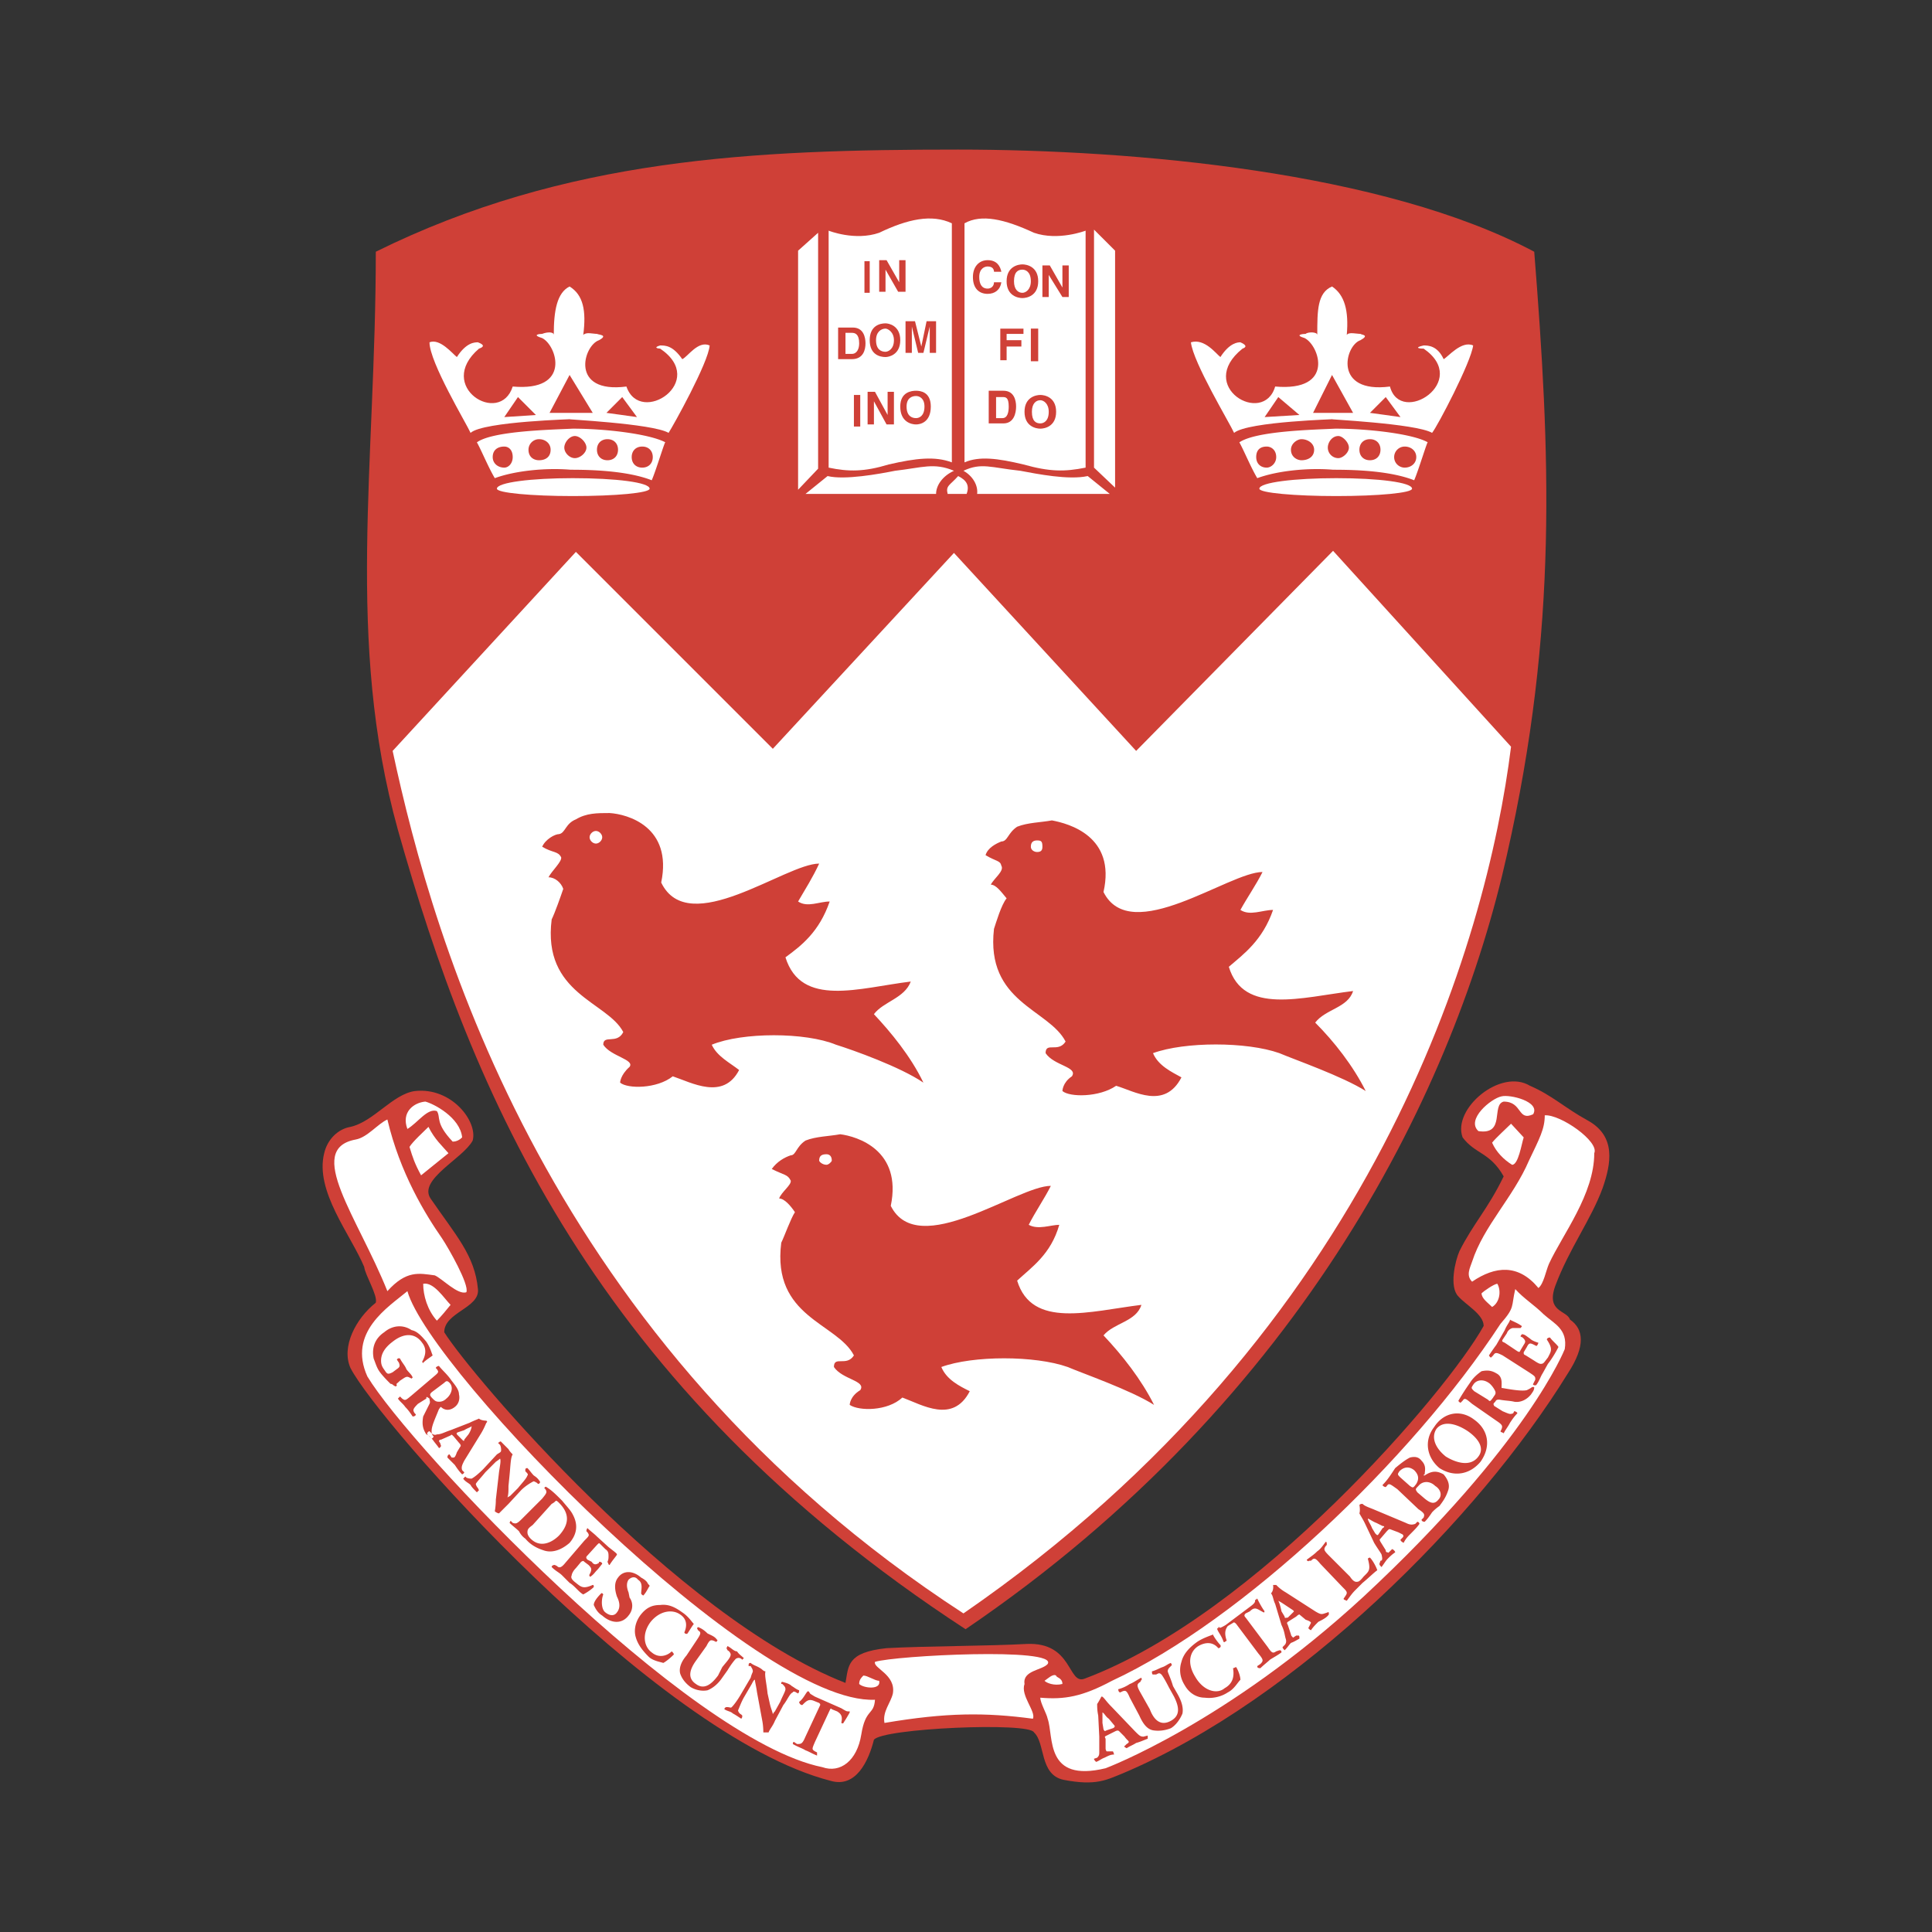 <?xml version="1.0" encoding="UTF-8" standalone="no"?>
<svg
   xmlns:dc="http://purl.org/dc/elements/1.1/"
   xmlns:cc="http://creativecommons.org/ns#"
   xmlns:rdf="http://www.w3.org/1999/02/22-rdf-syntax-ns#"
   xmlns:svg="http://www.w3.org/2000/svg"
   xmlns="http://www.w3.org/2000/svg"
   xmlns:sodipodi="http://sodipodi.sourceforge.net/DTD/sodipodi-0.dtd"
   xmlns:inkscape="http://www.inkscape.org/namespaces/inkscape"
   width="2500"
   height="2500"
   viewBox="0 0 192.756 192.756"
   version="1.1"
   id="svg26"
   sodipodi:docname="McGill_logo.svg"
   inkscape:version="1.0.2 (e86c870879, 2021-01-15, custom)">
  <rect x="0" y="0" width="192.756" height="192.756" fill="#333333" stroke="none"/>
  <defs
     id="defs30" />
  <sodipodi:namedview
     pagecolor="#ffffff"
     bordercolor="#666666"
     borderopacity="1"
     objecttolerance="10"
     gridtolerance="10"
     guidetolerance="10"
     inkscape:pageopacity="0"
     inkscape:pageshadow="2"
     inkscape:window-width="2560"
     inkscape:window-height="1377"
     id="namedview28"
     showgrid="false"
     inkscape:zoom="0.29019662"
     inkscape:cx="1048.1415"
     inkscape:cy="1046.123"
     inkscape:window-x="1912"
     inkscape:window-y="-8"
     inkscape:window-maximized="1"
     inkscape:current-layer="svg26" />
  <path
     d="M 39.7,82.799 C 34.447,63.886 37.494,46.34 37.494,25.115 56.407,15.764 75.214,14.924 95.597,14.924 c 17.548,0 42.448,2.207 57.474,10.191 1.576,19.963 2.416,37.51 -2.732,60.205 -5.043,22.695 -19.963,54.111 -54.005,77.227 C 59.138,138.275 47.055,108.855 39.7,82.799 Z"
     fill="#cf4037"
     id="path4"
     style="clip-rule:evenodd;fill-rule:evenodd" />
  <path
     d="M 57.457,55.061 39.174,74.918 c 4.098,19.123 15.445,59.048 56.948,86.052 41.188,-28.369 52.219,-67.14 54.635,-86.472 L 133.001,54.955 113.353,74.918 95.177,55.166 77.105,74.708 Z m 8.405,-20.279 c -0.21,0 -0.734,-0.105 0,-0.316 0.525,0 1.261,0 2.207,1.367 0.525,-0.21 1.576,-1.892 2.731,-1.367 -0.104,1.682 -3.677,8.09 -4.098,8.722 -1.575,-0.946 -10.717,-1.366 -9.876,-1.366 0.736,0 -8.616,0.21 -9.877,1.366 -0.42,-0.946 -4.098,-7.04 -4.098,-9.036 1.051,-0.42 2.312,1.155 2.731,1.471 0.946,-1.471 1.787,-1.471 2.102,-1.471 0.841,0.314 0.42,0.525 0.105,0.63 -4.413,3.782 2.102,7.774 3.363,3.782 5.883,0.526 4.413,-4.098 2.941,-4.833 -1.051,-0.315 -0.315,-0.42 0,-0.42 0.525,-0.21 1.156,-0.21 1.156,0.105 0,-2.417 0.316,-4.203 1.577,-4.833 1.365,0.841 1.681,2.417 1.365,4.833 0.316,-0.315 0.946,-0.105 1.366,-0.105 0.21,0.105 1.156,0.105 0.21,0.63 -1.576,0.525 -2.941,5.359 2.732,4.623 1.367,3.993 8.197,-0.524 3.363,-3.782 z m -3.782,4.833 1.471,1.997 -3.047,-0.421 z m -10.402,0 -1.366,1.997 3.152,-0.21 z m 5.149,-2.206 2.311,3.782 H 54.83 Z"
     fill="#ffffff"
     id="path6"
     style="clip-rule:evenodd;fill-rule:evenodd" />
  <path
     d="m 49.367,47.706 c -0.631,-1.051 -1.366,-2.837 -1.787,-3.573 1.577,-1.156 7.565,-1.261 9.562,-1.366 3.257,0 7.671,0.525 9.246,1.366 0,-0.315 -0.945,2.837 -1.365,3.783 -2.416,-0.946 -5.989,-1.051 -8.091,-1.051 -2.522,-0.21 -5.569,0.105 -7.565,0.841 z m 14.709,-3.153 c 0.63,0 1.051,0.421 1.051,1.051 0,0.631 -0.421,1.051 -1.051,1.051 -0.63,0 -1.051,-0.42 -1.051,-1.051 0,-0.63 0.421,-1.051 1.051,-1.051 z m -3.467,-0.735 c 0.63,0 1.051,0.42 1.051,1.051 0,0.631 -0.42,1.05 -1.051,1.05 -0.631,0 -1.051,-0.419 -1.051,-1.05 0,-0.631 0.42,-1.051 1.051,-1.051 z m -3.257,-0.316 c 0.524,0 1.156,0.63 1.156,1.156 0,0.525 -0.631,1.051 -1.156,1.051 -0.525,0 -1.051,-0.525 -1.051,-1.051 0,-0.525 0.526,-1.156 1.051,-1.156 z m -3.573,0.316 c 0.63,0 1.156,0.42 1.156,1.051 0,0.735 -0.525,1.05 -1.156,1.05 -0.525,0 -1.051,-0.315 -1.051,-1.05 a 1.054,1.054 0 0 1 1.051,-1.051 z m -3.467,0.735 c 0.42,0 0.841,0.315 0.841,1.051 0,0.631 -0.42,1.051 -0.841,1.051 -0.631,0 -1.155,-0.42 -1.155,-1.051 0,-0.735 0.524,-1.051 1.155,-1.051 z"
     fill="#ffffff"
     id="path8"
     style="clip-rule:evenodd;fill-rule:evenodd" />
  <path
     d="m 57.141,47.706 c 4.308,0 7.671,0.42 7.671,1.051 0,0.42 -3.363,0.735 -7.671,0.735 -4.098,0 -7.565,-0.314 -7.565,-0.735 0,-0.631 3.467,-1.051 7.565,-1.051 z m 84.896,-12.924 c -0.525,0 -0.945,-0.105 0,-0.316 0.42,0 1.367,0 1.996,1.367 0.422,-0.21 1.787,-1.892 2.943,-1.367 -0.211,1.682 -3.572,8.09 -4.098,8.722 -1.576,-0.946 -10.822,-1.366 -9.982,-1.366 0.842,0 -8.404,0.21 -9.771,1.366 -0.42,-0.946 -4.098,-7.04 -4.307,-9.036 1.365,-0.42 2.521,1.155 2.941,1.471 0.945,-1.471 1.785,-1.471 1.996,-1.471 0.736,0.314 0.525,0.525 0.211,0.63 -4.729,3.782 2.1,7.774 3.256,3.782 5.99,0.526 4.414,-4.098 2.943,-4.833 -1.051,-0.315 -0.211,-0.42 0.104,-0.42 0.211,-0.21 1.156,-0.21 1.156,0.105 0,-2.417 0,-4.203 1.471,-4.833 1.262,0.841 1.682,2.417 1.471,4.833 0.211,-0.315 0.945,-0.105 1.367,-0.105 0.105,0.105 0.945,0.105 0,0.63 -1.576,0.525 -2.732,5.359 2.941,4.623 1.052,3.993 8.091,-0.524 3.362,-3.782 z m -3.781,4.833 1.471,1.997 -3.047,-0.421 z m -5.36,-2.206 2.102,3.782 h -3.992 z m -5.359,2.206 -1.365,1.997 3.469,-0.21 z"
     fill="#ffffff"
     id="path10"
     style="clip-rule:evenodd;fill-rule:evenodd" />
  <path
     d="m 125.438,47.706 c -0.631,-1.051 -1.367,-2.837 -1.787,-3.573 1.682,-1.156 7.566,-1.261 9.562,-1.366 3.361,0 7.773,0.525 9.244,1.366 0,-0.315 -0.945,2.837 -1.365,3.783 -2.416,-0.946 -5.883,-1.051 -8.09,-1.051 -2.522,-0.21 -5.568,0.105 -7.564,0.841 z m 14.708,-3.153 c 0.631,0 1.156,0.421 1.156,1.051 0,0.631 -0.525,1.051 -1.156,1.051 -0.525,0 -1.051,-0.42 -1.051,-1.051 a 1.055,1.055 0 0 1 1.051,-1.051 z m -3.466,-0.735 c 0.631,0 1.051,0.42 1.051,1.051 0,0.631 -0.42,1.05 -1.051,1.05 -0.631,0 -1.051,-0.419 -1.051,-1.05 0,-0.631 0.42,-1.051 1.051,-1.051 z m -3.153,-0.316 c 0.42,0 1.051,0.63 1.051,1.156 0,0.525 -0.631,1.051 -1.051,1.051 a 1.053,1.053 0 0 1 -1.051,-1.051 c 0.001,-0.525 0.42,-1.156 1.051,-1.156 z m -3.677,0.316 c 0.631,0 1.262,0.42 1.262,1.051 0,0.735 -0.631,1.05 -1.262,1.05 -0.42,0 -1.051,-0.315 -1.051,-1.05 0,-0.631 0.631,-1.051 1.051,-1.051 z m -3.467,0.735 c 0.42,0 0.945,0.315 0.945,1.051 0,0.631 -0.525,1.051 -0.945,1.051 -0.631,0 -1.051,-0.42 -1.051,-1.051 0,-0.735 0.42,-1.051 1.051,-1.051 z"
     fill="#ffffff"
     id="path12"
     style="clip-rule:evenodd;fill-rule:evenodd" />
  <path
     d="m 133.318,47.706 c 4.201,0 7.564,0.42 7.564,1.051 0,0.42 -3.363,0.735 -7.564,0.735 -4.1,0 -7.672,-0.314 -7.672,-0.735 0,-0.631 3.573,-1.051 7.672,-1.051 z M 82.673,23.014 c 0,0 2.627,1.051 5.043,0.21 2.837,-1.366 5.254,-1.891 7.25,-0.945 V 46.13 c -1.681,-0.63 -3.572,-0.42 -6.304,0.21 -2.417,0.735 -3.993,0.735 -5.989,0.315 z m 7.776,17.547 c 0,-0.841 0.525,-1.051 0.945,-1.051 0.315,0 0.841,0.21 0.841,1.051 0,0.945 -0.525,1.155 -0.841,1.155 -0.42,0 -0.945,-0.21 -0.945,-1.155 z m -0.63,0 c 0,1.576 1.155,1.786 1.575,1.786 0.421,0 1.472,-0.21 1.472,-1.786 0,-1.471 -1.051,-1.576 -1.472,-1.576 -0.42,0 -1.575,0.105 -1.575,1.576 z m -1.262,0.84 -1.261,-2.312 h -0.735 v 3.257 h 0.631 v -2.312 l 1.261,2.312 h 0.735 V 39.09 h -0.631 z m -3.362,1.156 h 0.631 V 39.405 H 85.195 Z M 93.391,32.05 H 92.445 L 91.92,34.572 91.29,32.05 h -0.945 v 3.153 h 0.63 v -2.627 l 0.63,2.627 h 0.525 l 0.631,-2.627 v 2.627 h 0.631 V 32.05 Z m -5.989,1.891 c 0,-0.841 0.525,-1.156 0.945,-1.156 0.21,0 0.841,0.315 0.841,1.156 0,0.946 -0.631,1.156 -0.841,1.156 -0.42,0 -0.945,-0.21 -0.945,-1.156 z m -0.631,0 c 0,1.471 1.051,1.681 1.576,1.681 0.315,0 1.472,-0.21 1.472,-1.681 0,-1.471 -1.156,-1.681 -1.472,-1.681 -0.525,0.001 -1.576,0.21 -1.576,1.681 z m -2.417,-0.735 h 0.63 c 0.315,0 0.736,0.105 0.736,1.051 0,0.526 -0.21,1.051 -0.736,1.051 h -0.63 z m -0.735,2.627 h 1.366 c 1.155,0 1.366,-0.946 1.366,-1.577 0,-0.63 -0.211,-1.576 -1.261,-1.576 h -1.471 z m 6.094,-7.67 -1.26,-2.207 h -0.736 v 3.153 h 0.631 v -2.207 l 1.261,2.207 h 0.736 v -3.153 h -0.631 v 2.207 z m -3.467,1.05 h 0.525 v -3.152 h -0.525 z m -4.623,-5.989 -1.997,1.786 v 23.851 l 1.997,-2.101 z m -1.261,26.057 2.207,-1.785 c 1.681,0.42 5.148,-0.21 6.725,-0.526 2.732,-0.315 3.888,-0.84 5.884,0 -1.156,0.526 -1.786,1.471 -1.786,2.311 z m 30.365,0 -2.205,-1.785 c -1.893,0.42 -5.045,-0.21 -6.725,-0.526 -2.943,-0.315 -3.889,-0.84 -5.674,0 0.946,0.526 1.471,1.471 1.366,2.311 z m -1.577,-26.372 2.102,2.101 v 23.641 l -2.102,-1.996 z m -0.839,0.105 c 0,0 -2.732,1.051 -5.148,0.21 -2.941,-1.366 -5.254,-1.891 -6.934,-0.945 V 46.13 c 1.471,-0.63 3.256,-0.42 5.883,0.21 2.627,0.735 4.098,0.735 6.199,0.315 z m -9.666,19.228 h 1.471 c 1.051,0 1.26,-1.051 1.26,-1.681 0,-0.631 -0.209,-1.576 -1.26,-1.576 h -1.471 z m 0.734,-2.627 h 0.631 c 0.316,0 0.631,0 0.631,0.946 0,0.524 -0.105,1.155 -0.631,1.155 h -0.631 z m 2.838,1.47 c 0,1.471 1.154,1.682 1.576,1.682 0.42,0 1.576,-0.21 1.576,-1.682 0,-1.471 -1.156,-1.681 -1.576,-1.681 -0.422,10e-4 -1.576,0.211 -1.576,1.681 z m 0.736,0 c 0,-0.84 0.418,-1.155 0.84,-1.155 0.314,0 0.84,0.315 0.84,1.155 0,0.946 -0.525,1.157 -0.84,1.157 -0.422,0 -0.84,-0.21 -0.84,-1.157 z m -2.523,-6.513 h 1.473 v -0.63 h -1.473 v -0.63 h 1.682 V 32.787 H 99.8 v 3.152 h 0.631 v -1.367 z m 2.418,1.47 h 0.734 v -3.257 h -0.734 z m -2.944,-8.93 c -0.105,-0.525 -0.42,-1.156 -1.365,-1.156 -0.84,0 -1.471,0.631 -1.471,1.681 0,1.157 0.631,1.681 1.471,1.681 0.736,0 1.26,-0.42 1.365,-1.155 H 99.17 c 0,0.42 -0.316,0.631 -0.631,0.631 -0.631,0 -0.84,-0.525 -0.84,-1.157 0,-0.84 0.525,-1.05 0.84,-1.05 0.525,0 0.631,0.315 0.631,0.525 z m 0.526,0.946 c 0,1.47 1.156,1.681 1.576,1.681 0.42,0 1.576,-0.211 1.576,-1.681 0,-1.471 -1.156,-1.681 -1.576,-1.681 -0.42,0 -1.576,0.209 -1.576,1.681 z m 0.736,0 c 0,-0.946 0.42,-1.156 0.84,-1.156 0.316,0 0.842,0.21 0.842,1.156 0,0.84 -0.525,1.156 -0.842,1.156 -0.42,-10e-4 -0.84,-0.316 -0.84,-1.156 z m 4.832,0.63 -1.26,-2.207 h -0.736 v 3.152 h 0.631 v -2.206 l 1.365,2.206 h 0.631 v -3.152 h -0.631 z M 95.597,47.496 c -0.84,0.945 -1.26,0.945 -1.05,1.785 h 1.89 c 0.316,-0.841 0,-1.365 -0.84,-1.785 z"
     fill="#ffffff"
     id="path14"
     style="clip-rule:evenodd;fill-rule:evenodd" />
  <path
     d="m 55.041,91.729 c 0.315,-0.63 0.945,-2.417 1.155,-3.046 -0.21,-0.631 -0.84,-1.156 -1.471,-1.156 0.315,-0.631 1.365,-1.576 1.261,-1.996 -0.315,-0.631 -0.841,-0.42 -1.892,-1.051 0.315,-0.735 1.261,-1.261 1.682,-1.261 0.63,-0.106 0.63,-1.051 1.681,-1.471 1.051,-0.63 2.102,-0.63 3.362,-0.63 1.787,0.105 6.304,1.365 5.149,6.934 2.732,5.674 12.398,-1.891 15.76,-1.891 -0.63,1.366 -1.366,2.522 -2.102,3.783 0.945,0.63 2.102,0 3.152,0 -1.051,3.047 -2.837,4.413 -4.413,5.568 1.576,5.044 7.355,3.046 12.503,2.417 -0.63,1.68 -2.731,1.996 -3.677,3.256 1.681,1.787 3.677,4.203 4.938,6.83 -2.311,-1.576 -7.04,-3.258 -8.721,-3.783 -3.047,-1.26 -9.352,-1.26 -12.397,0 0.525,1.156 1.786,1.787 2.731,2.523 -1.577,3.047 -4.729,1.26 -6.62,0.629 -1.576,1.262 -4.517,1.262 -5.253,0.631 0,0 0,-0.734 0.945,-1.576 0.525,-0.734 -1.891,-1.051 -2.626,-2.207 0,-1.051 1.365,0 1.996,-1.26 -1.575,-3.046 -8.09,-3.783 -7.143,-11.243 z m 4.412,-8.825 c 0.315,0 0.631,0.315 0.631,0.63 0,0.315 -0.315,0.63 -0.631,0.63 -0.315,0 -0.63,-0.315 -0.63,-0.63 0,-0.315 0.315,-0.63 0.63,-0.63 z m 39.717,9.771 c 0.209,-0.63 0.734,-2.417 1.26,-3.047 -0.525,-0.63 -1.051,-1.366 -1.576,-1.366 0.316,-0.63 1.367,-1.366 1.051,-1.891 -0.105,-0.525 -0.525,-0.42 -1.576,-1.051 0.211,-0.735 1.051,-1.156 1.576,-1.366 0.631,0 0.631,-0.841 1.576,-1.472 1.051,-0.419 2.312,-0.419 3.469,-0.63 1.68,0.315 6.408,1.576 5.146,7.145 C 112.828,94.46 122.6,87 125.963,87 c -0.631,1.261 -1.576,2.627 -2.207,3.783 0.945,0.631 2.207,0 3.258,0 -1.051,3.047 -2.943,4.413 -4.414,5.674 1.471,4.833 7.25,3.046 12.398,2.417 -0.525,1.682 -2.73,1.785 -3.781,3.152 1.891,1.891 3.781,4.307 5.043,6.828 -2.312,-1.471 -7.145,-3.15 -8.617,-3.781 -3.256,-1.156 -9.455,-1.156 -12.607,0 0.525,1.26 1.891,1.891 2.838,2.416 -1.682,3.258 -4.729,1.365 -6.516,0.84 -1.68,1.156 -4.623,1.156 -5.359,0.525 0,0 0,-0.84 0.947,-1.471 0.629,-0.945 -1.787,-1.051 -2.627,-2.311 0,-1.156 1.26,0 1.996,-1.156 -1.682,-3.256 -7.987,-3.885 -7.145,-11.241 z m 4.307,-8.825 c 0.422,0 0.525,0.105 0.525,0.63 0,0.315 -0.104,0.525 -0.525,0.525 -0.314,0 -0.629,-0.21 -0.629,-0.525 0,-0.525 0.314,-0.63 0.629,-0.63 z m -25.531,40.136 c 0.314,-0.631 0.945,-2.416 1.365,-3.047 -0.42,-0.631 -1.051,-1.365 -1.576,-1.365 0.21,-0.631 1.261,-1.367 1.156,-1.787 -0.315,-0.631 -0.631,-0.525 -1.892,-1.156 0.525,-0.734 1.261,-1.156 1.892,-1.365 0.525,0 0.525,-0.84 1.471,-1.471 1.051,-0.42 2.312,-0.42 3.468,-0.631 1.681,0.211 6.198,1.576 5.043,7.145 2.731,5.463 12.608,-1.996 15.971,-1.996 -0.631,1.262 -1.576,2.627 -2.207,3.887 0.945,0.527 2.207,0 3.047,0 -0.84,2.943 -2.73,4.203 -4.203,5.568 1.473,4.834 7.25,3.049 12.398,2.418 -0.525,1.682 -2.73,1.785 -3.783,3.047 1.893,1.996 3.783,4.412 5.045,6.934 -2.312,-1.471 -7.145,-3.15 -8.617,-3.781 -3.256,-1.156 -9.455,-1.156 -12.607,0 0.525,1.26 1.786,1.891 2.837,2.416 -1.681,3.258 -4.728,1.365 -6.725,0.631 -1.471,1.367 -4.307,1.367 -5.253,0.734 0,0 0,-0.84 1.051,-1.471 0.63,-0.945 -1.786,-1.051 -2.627,-2.311 0,-1.156 1.261,0 1.996,-1.156 -1.682,-3.258 -8.196,-3.782 -7.25,-11.243 z m 4.517,-8.826 c 0.21,0 0.526,0.105 0.526,0.631 0,0.105 -0.316,0.42 -0.526,0.42 -0.42,0 -0.735,-0.314 -0.735,-0.42 0,-0.525 0.315,-0.631 0.735,-0.631 z"
     fill="#cf4037"
     id="path16"
     style="clip-rule:evenodd;fill-rule:evenodd" />
  <path
     d="m 32.345,115.055 c 0.315,-1.365 1.366,-2.416 2.626,-2.627 2.312,-0.525 4.203,-3.256 6.41,-3.572 3.677,-0.42 6.304,3.047 5.778,4.939 -0.945,1.785 -5.464,3.887 -4.203,5.779 2.522,3.676 4.413,5.672 4.728,9.035 0.21,1.891 -3.362,2.312 -3.362,4.309 2.627,4.201 23.115,28.367 40.032,34.988 0.315,-1.682 0.105,-3.047 4.098,-3.469 3.677,-0.209 10.192,-0.209 13.973,-0.42 4.623,-0.211 4.098,4.098 5.779,3.467 17.127,-6.408 36.145,-28.578 39.822,-35.197 0,-1.156 -1.787,-2.102 -2.521,-2.941 -0.945,-0.947 -0.316,-3.574 0.105,-4.52 1.365,-2.73 2.836,-4.201 4.412,-7.459 -1.365,-2.418 -2.836,-2.207 -4.098,-3.889 -1.051,-2.836 3.781,-6.934 6.725,-5.148 2.207,0.947 3.467,2.207 5.777,3.469 2.838,1.576 2.312,4.307 1.473,6.725 -1.156,3.152 -3.363,6.094 -4.729,9.771 -0.947,2.627 1.156,2.416 1.471,3.361 1.365,0.945 1.576,2.627 -0.211,5.359 -8.93,14.498 -27.002,32.57 -44.443,39.926 -1.576,0.631 -2.627,1.262 -5.885,0.631 -2.416,-0.525 -1.785,-3.678 -2.941,-4.729 -0.42,-1.051 -15.13,-0.42 -15.97,0.736 -0.526,2.1 -1.786,4.832 -4.308,4.098 -17.652,-4.52 -45.181,-35.83 -47.913,-41.188 -0.945,-2.102 0.525,-4.939 2.522,-6.516 0.21,-0.734 -1.051,-2.73 -1.156,-3.572 -1.364,-3.255 -4.937,-7.563 -3.991,-11.346 z"
     fill="#cf4037"
     id="path18"
     style="clip-rule:evenodd;fill-rule:evenodd" />
  <path
     d="m 149.812,109.383 c -1.051,0.209 -3.572,2.311 -2.311,3.467 2.73,0.42 1.26,-2.627 2.521,-2.943 1.891,0 1.365,1.996 2.941,1.262 0.738,-1.263 -2.309,-1.997 -3.151,-1.786 z m 2.208,4.096 -1.262,-1.365 c -0.525,0.525 -1.471,1.365 -1.891,1.891 0.42,0.945 1.156,1.682 1.996,2.207 0.631,-0.001 0.946,-2.103 1.157,-2.733 z m 7.039,1.576 c 0.525,-1.154 -3.361,-3.887 -4.938,-3.781 0,1.365 -0.525,2.311 -1.576,4.518 -1.576,3.678 -4.518,6.514 -5.674,10.086 -0.211,0.631 -0.631,1.367 0,1.996 2.311,-1.574 4.623,-1.785 6.619,0.631 0.525,-0.42 0.734,-1.682 1.051,-2.416 1.365,-2.943 4.518,-6.937 4.518,-11.034 z m -9.666,13.029 c -0.314,0 -1.365,0.736 -1.576,0.945 0,0.525 0.631,0.945 1.051,1.367 0.736,-0.421 0.944,-1.576 0.525,-2.312 z m 6.724,6.514 c 0.314,-1.996 -1.051,-2.521 -2.102,-3.467 -0.945,-0.945 -1.996,-1.576 -2.836,-2.521 -0.422,1.787 0,1.787 -1.473,3.467 -8.93,13.66 -25.846,29.631 -38.77,35.619 -2.941,1.576 -4.729,1.891 -7.145,1.682 0,0.525 0.631,1.576 0.734,2.102 0.631,1.785 -0.314,6.408 5.779,4.938 0,0 12.084,-4.518 25.742,-17.127 16.393,-15.236 20.071,-24.693 20.071,-24.693 z m -50.748,32.572 c -0.316,-0.209 -0.842,0.314 -1.156,0.525 0.211,0.211 0.945,0.525 1.785,0.314 0,-0.628 -0.629,-0.628 -0.629,-0.839 z m -3.152,0.84 c -0.211,-1.365 1.785,-1.365 2.311,-1.996 1.051,-1.68 -15.234,-0.84 -17.231,-0.209 -0.21,0.629 2.102,1.26 1.786,3.152 -0.21,0.945 -1.051,1.785 -0.84,2.941 6.199,-1.051 10.086,-1.051 14.814,-0.42 0.314,-0.736 -1.26,-2.312 -0.84,-3.468 z m -14.501,-0.315 c -0.42,0 -1.155,-0.525 -1.576,-0.525 -0.209,0.211 -0.419,0.42 -0.419,0.84 0.419,0.422 2.206,0.631 1.995,-0.315 z M 40.646,128.82 c -1.891,1.576 -5.989,4.098 -3.993,8.51 4.308,7.145 31.941,36.25 45.391,38.98 1.786,0.631 3.467,-0.631 3.887,-3.256 0.42,-2.627 1.261,-1.893 1.366,-3.469 -11.873,0.526 -44.34,-32.675 -46.651,-40.765 z m 4.308,1.366 c -0.631,-0.631 -1.681,-2.312 -2.732,-2.102 0,1.156 0.42,2.627 1.366,3.678 0.42,-0.42 0.945,-1.051 1.366,-1.576 z m -6.305,-18.493 c -0.946,0.42 -1.997,1.785 -3.153,1.996 -5.148,0.945 0.211,7.775 3.153,15.131 1.891,-2.102 3.152,-1.787 4.728,-1.576 0.735,0.314 2.312,1.996 3.152,1.68 0.315,-0.734 -1.787,-4.412 -2.417,-5.357 -1.68,-2.417 -4.201,-6.514 -5.463,-11.874 z m 4.099,0.735 c -0.421,0.422 -1.577,1.473 -1.892,1.998 0.315,1.049 0.526,1.68 1.156,2.836 l 2.732,-2.207 c -0.631,-0.735 -1.367,-1.366 -1.996,-2.627 z m -0.316,-2.522 c -1.156,0.105 -2.417,1.051 -1.787,2.732 1.05,-0.631 1.996,-2.102 2.942,-1.785 0.42,0.629 -0.21,1.154 1.576,3.047 0.42,0 0.735,-0.211 0.945,-0.422 -0.209,-1.996 -2.836,-3.361 -3.676,-3.572 z"
     fill="#ffffff"
     id="path20"
     style="clip-rule:evenodd;fill-rule:evenodd" />
  <path
     d="m 40.225,137.541 c 0.315,-0.211 0.42,-0.211 0.63,-0.105 l 0.21,0.105 0.105,-0.105 c -0.105,-0.316 -0.42,-0.525 -0.63,-0.842 -0.104,-0.314 -0.42,-0.629 -0.63,-1.049 -0.211,-0.105 -0.315,0.104 -0.315,0.104 l 0.21,0.316 c 0.105,0.314 0.105,0.42 -0.21,0.629 l -0.421,0.316 c -0.42,0.209 -0.525,0.209 -0.735,-0.105 -0.21,-0.314 -0.42,-0.525 -0.42,-1.051 0,-0.631 0.315,-1.26 1.155,-1.891 1.051,-0.84 2.207,-0.945 2.942,0.104 0.42,0.527 0.42,1.156 0,1.893 0,0 0.105,0.211 0.105,0.105 0.315,-0.316 0.84,-0.631 0.946,-0.736 -0.105,-0.209 -0.21,-0.734 -0.631,-1.365 -0.525,-0.631 -0.945,-1.051 -1.471,-1.156 -0.946,-0.631 -1.996,-0.42 -2.732,0.211 -0.945,0.631 -1.261,1.576 -1.051,2.627 0.21,0.525 0.315,0.945 0.63,1.365 0.315,0.42 0.736,0.84 1.051,1.156 0.21,0 0.315,0.209 0.42,0.209 0.105,0.105 0.21,0 0.21,-0.105 -0.105,-0.104 0,-0.104 0.315,-0.42 z m 0.841,1.68 c -0.63,0.525 -0.63,0.525 -0.946,0.316 l -0.209,-0.211 -0.211,0.211 c 0.211,0.314 0.525,0.525 0.736,0.84 0.314,0.316 0.524,0.631 0.735,0.945 0.21,0 0.315,-0.105 0.315,-0.211 l -0.105,-0.104 c -0.21,-0.314 -0.21,-0.42 0.314,-0.945 l 0.841,-0.525 c 0,-0.211 0,-0.211 0.315,0 0,0.209 0.105,0.314 0,0.525 l -0.63,1.26 c -0.105,0.631 -0.105,1.156 0.315,1.787 0.315,0.105 0.42,0.314 0.525,0.42 0.105,0 0.21,-0.209 0.21,-0.209 -0.105,-0.105 -0.21,-0.211 -0.21,-0.527 0,-0.525 0.315,-1.154 0.735,-2.205 0.105,-0.105 0.105,-0.211 0.21,-0.211 0.315,0.316 0.84,0.422 1.366,0 0.421,-0.314 0.525,-0.84 0.421,-1.26 0,-0.422 -0.315,-0.842 -0.736,-1.367 -0.42,-0.631 -0.946,-1.051 -1.261,-1.471 -0.105,0 -0.315,0.105 -0.315,0.211 l 0.105,0.104 c 0.21,0.316 0.21,0.316 -0.42,0.842 z m 3.257,-1.26 c 0.21,-0.211 0.315,-0.211 0.525,0 0.42,0.42 0.21,1.156 -0.315,1.576 -0.314,0.314 -0.63,0.314 -0.735,0.314 -0.315,0 -0.42,-0.105 -0.63,-0.314 -0.315,-0.316 -0.315,-0.42 -0.105,-0.631 z m 1.471,5.988 c 0.21,0.211 0.21,0.316 0.104,0.42 l -0.315,0.525 c -0.104,0.316 -0.21,0.525 -0.315,0.525 h -0.209 l -0.21,-0.314 c -0.105,0 -0.21,0.105 -0.21,0.314 0.21,0.211 0.42,0.422 0.735,0.736 0.21,0.314 0.421,0.631 0.735,0.945 0,0 0.21,-0.105 0.21,-0.211 l -0.21,-0.209 c -0.104,-0.314 0,-0.525 0.21,-0.945 L 48,143.004 c 0.315,-0.525 0.42,-0.842 0.525,-1.051 0.104,-0.105 0.104,-0.105 0,-0.211 0,0 -0.525,0 -0.736,-0.209 -0.21,0.105 -0.525,0.209 -0.945,0.42 l -1.891,0.736 c -0.631,0.209 -0.946,0.42 -1.366,0.42 -0.21,0.105 -0.42,0 -0.525,-0.105 l -0.21,-0.211 c -0.104,0 -0.315,0.211 -0.21,0.316 l 0.526,0.525 c 0.21,0.314 0.42,0.525 0.63,0.84 0.105,0 0.21,-0.209 0.21,-0.209 l -0.105,-0.316 c -0.105,-0.105 -0.105,-0.209 -0.105,-0.209 0.105,-0.105 0.105,-0.105 0.21,-0.105 l 0.946,-0.42 c 0.105,-0.105 0.105,-0.105 0.314,0.105 z m -0.211,-0.84 c 0,-0.105 -0.104,-0.105 0.105,-0.211 l 0.63,-0.209 c 0.316,-0.211 0.735,-0.316 0.735,-0.422 0,0.211 -0.105,0.525 -0.315,0.842 l -0.42,0.525 c 0,0.209 -0.105,0.105 -0.21,0 z m 6.41,5.569 c 0.421,-0.42 0.946,-0.736 1.156,-0.84 0.106,-0.105 0.211,0 0.42,0.104 l 0.105,0.105 c 0.21,0 0.21,-0.209 0.21,-0.209 -0.21,-0.316 -0.315,-0.42 -0.63,-0.631 -0.211,-0.211 -0.421,-0.525 -0.631,-0.736 -0.21,0 -0.21,0.105 -0.21,0.211 v 0.105 c 0.21,0.209 0.315,0.314 0.21,0.42 -0.105,0.314 -0.525,0.734 -0.946,1.26 l -0.735,0.736 c -0.105,0.105 -0.21,0.105 -0.316,0.209 0.105,-0.314 0.105,-0.629 0.105,-1.154 l 0.105,-1.051 c 0.105,-1.051 0.105,-1.787 0.315,-2.102 -0.105,-0.105 -0.315,-0.316 -0.42,-0.525 -0.315,-0.314 -0.526,-0.525 -0.735,-0.736 -0.105,-0.104 -0.21,0.105 -0.316,0.105 l 0.211,0.211 c 0.105,0.209 0.105,0.42 0.105,0.525 0,0.209 -0.105,0.209 -0.421,0.42 l -1.366,1.471 c -0.525,0.525 -0.945,0.842 -1.156,0.945 -0.105,0 -0.315,0 -0.525,-0.104 l -0.105,-0.105 -0.21,0.209 c 0.21,0.316 0.525,0.42 0.735,0.631 0.105,0.211 0.315,0.42 0.63,0.736 l 0.21,-0.211 -0.105,-0.211 c -0.105,-0.104 -0.209,-0.314 -0.209,-0.42 0.104,-0.209 0.525,-0.629 0.945,-1.156 l 1.05,-1.049 c 0.315,-0.211 0.421,-0.316 0.421,-0.316 0.105,0.211 0,0.631 -0.105,1.365 l -0.315,2.732 c 0,0.631 -0.104,1.156 -0.104,1.156 0.104,0.105 0.314,0.211 0.42,0.211 0.21,-0.211 0.525,-0.527 0.946,-0.947 z m 0.105,2.836 c -0.525,0.527 -0.63,0.527 -0.945,0.422 l -0.21,-0.211 -0.105,0.211 c 0.315,0.314 0.63,0.525 0.945,0.84 0.105,0.211 0.315,0.525 0.631,0.736 0.525,0.629 1.155,0.945 1.786,1.154 0.841,0.316 1.786,0 2.627,-0.734 0.63,-0.736 0.945,-1.682 0.314,-2.838 -0.21,-0.42 -0.63,-0.84 -1.051,-1.365 -0.63,-0.631 -1.05,-1.051 -1.576,-1.365 -0.105,-0.105 -0.21,0.104 -0.21,0.104 l 0.105,0.105 c 0.21,0.316 0.105,0.42 -0.315,0.945 z m 2.943,-1.471 c 0.209,-0.104 0.315,-0.209 0.42,-0.314 0.105,0 0.21,0.105 0.315,0.211 1.051,1.051 1.051,2.102 0,3.256 -0.735,0.736 -1.892,1.262 -2.837,0.316 -0.21,-0.211 -0.315,-0.42 -0.315,-0.631 0,-0.316 0.105,-0.42 0.525,-0.736 z m 4.517,4.098 c 0.21,-0.209 0.21,-0.209 0.315,-0.104 l 0.525,0.523 c 0.315,0.211 0.315,0.422 0.315,0.736 0,0.105 0,0.316 -0.105,0.525 0.105,0.211 0.105,0.316 0.21,0.316 0.315,-0.525 0.735,-0.947 0.735,-1.051 0,-0.105 -0.315,-0.316 -0.84,-0.736 l -1.156,-1.051 c -0.315,-0.314 -0.631,-0.525 -0.946,-0.84 0,0 -0.104,0.104 -0.104,0.314 l 0.104,0.105 c 0.21,0.314 0.21,0.314 -0.315,0.84 l -1.891,2.207 c -0.42,0.525 -0.63,0.525 -0.84,0.314 l -0.21,-0.104 c -0.21,0 -0.315,0.104 -0.315,0.209 0.42,0.422 0.735,0.525 1.05,0.84 l 0.736,0.736 c 0.525,0.314 0.945,0.945 1.365,1.156 0.211,-0.105 0.735,-0.42 1.051,-0.736 0,-0.105 0,-0.211 -0.105,-0.211 -0.946,0.422 -1.156,0.211 -1.681,-0.209 -0.42,-0.314 -0.525,-0.525 -0.42,-0.736 0,-0.104 0.105,-0.418 0.42,-0.734 l 0.525,-0.631 c 0.21,-0.105 0.21,-0.105 0.315,0 l 0.42,0.316 c 0.315,0.314 0.315,0.42 0.21,0.734 l -0.104,0.211 c -0.105,0.104 0.104,0.314 0.104,0.209 0.316,-0.209 0.421,-0.42 0.631,-0.629 0.21,-0.211 0.42,-0.525 0.525,-0.631 0,-0.105 -0.105,-0.211 -0.315,-0.211 v 0.105 c -0.315,0.211 -0.525,0.211 -0.735,-0.105 l -0.42,-0.209 c -0.209,-0.211 -0.104,-0.316 0,-0.422 z m 3.152,7.041 c 0.525,-0.631 0.42,-1.367 0.104,-1.787 L 62.71,158.87 c -0.21,-0.525 -0.21,-0.945 0,-1.26 0.21,-0.211 0.63,-0.422 0.945,0 0.525,0.314 0.315,0.945 0.315,1.365 0,0.105 0.21,0.211 0.21,0.211 0.315,-0.316 0.525,-0.842 0.631,-0.947 0,-0.105 -0.105,-0.105 -0.211,-0.314 -0.105,-0.209 -0.42,-0.42 -0.63,-0.525 -0.841,-0.734 -1.787,-0.734 -2.312,0 -0.42,0.525 -0.315,1.262 -0.105,1.891 0.211,0.422 0.42,1.051 0,1.576 -0.21,0.316 -0.63,0.42 -1.156,0 -0.42,-0.314 -0.42,-1.26 -0.209,-1.785 0,0 -0.105,-0.211 -0.211,-0.105 -0.42,0.42 -0.735,0.84 -0.735,1.156 0.105,0.209 0.315,0.734 0.84,1.051 0.947,0.837 1.998,0.837 2.628,-0.002 z m 5.359,-0.317 c -0.736,-0.525 -1.366,-0.84 -2.207,-0.734 -0.734,0 -1.366,0.209 -1.996,1.051 -0.526,0.734 -0.63,1.576 -0.42,2.207 0.21,0.734 0.735,1.365 1.261,1.891 0.421,0.42 1.155,0.525 1.471,0.631 0.21,-0.105 0.631,-0.422 1.051,-0.842 0,-0.105 -0.105,-0.209 -0.209,-0.314 -0.421,0.42 -1.261,0.734 -1.997,0.105 -0.735,-0.525 -1.051,-1.787 -0.105,-3.049 0.945,-1.154 2.207,-1.26 2.942,-0.734 0.63,0.42 0.735,1.051 0.42,1.785 0,0.105 0.21,0.211 0.315,0.105 0.21,-0.314 0.525,-0.84 0.63,-0.945 -0.211,-0.211 -0.525,-0.737 -1.156,-1.157 z m 0.42,4.309 c -0.63,0.736 -0.736,1.365 -0.63,1.787 0.21,0.629 0.63,1.049 1.05,1.365 0.525,0.314 1.156,0.42 1.681,0.314 0.525,-0.209 1.051,-0.631 1.472,-1.26 l 0.525,-0.736 c 0.315,-0.525 0.63,-0.945 0.84,-1.156 0.21,-0.104 0.315,-0.104 0.525,0 l 0.104,0.105 c 0.105,-0.105 0.21,-0.209 0.105,-0.209 -0.21,-0.211 -0.42,-0.316 -0.63,-0.631 -0.315,0 -0.526,-0.316 -0.946,-0.525 l -0.105,0.209 0.105,0.211 c 0.21,0.105 0.315,0.314 0.315,0.42 0,0.316 -0.42,0.736 -0.84,1.262 l -0.421,0.84 c -0.63,0.84 -1.366,1.471 -2.207,0.84 -0.945,-0.629 -0.525,-1.576 0,-2.311 l 1.051,-1.471 c 0.315,-0.631 0.42,-0.631 0.736,-0.525 l 0.21,0.104 c 0.105,0 0.21,-0.209 0.105,-0.209 -0.21,-0.316 -0.525,-0.42 -0.946,-0.631 -0.315,-0.314 -0.63,-0.525 -0.945,-0.631 l -0.105,0.105 0.105,0.211 c 0.315,0.209 0.315,0.314 -0.105,0.945 z m 9.666,4.937 c 0.42,-0.525 0.631,-1.154 0.946,-1.26 0,-0.105 0.21,-0.105 0.315,0 l 0.21,0.105 c 0.104,-0.105 0.104,-0.211 0.104,-0.316 -0.314,-0.105 -0.525,-0.314 -0.735,-0.42 -0.21,-0.211 -0.525,-0.314 -0.946,-0.42 -0.104,0 -0.104,0.105 -0.104,0.209 h 0.104 c 0.21,0.211 0.315,0.316 0.315,0.525 0,0.211 -0.315,0.736 -0.525,1.262 l -0.526,0.945 c -0.209,0.211 -0.209,0.314 -0.209,0.314 0,-0.209 -0.21,-0.629 -0.315,-1.154 l -0.21,-0.945 c -0.105,-1.051 -0.314,-1.787 -0.21,-2.207 -0.21,0 -0.315,-0.211 -0.525,-0.316 -0.315,-0.209 -0.735,-0.314 -0.946,-0.523 -0.21,0 -0.21,0.104 -0.21,0.314 h 0.21 c 0.105,0.209 0.21,0.314 0.21,0.525 0,0.105 -0.105,0.211 -0.21,0.631 l -1.051,1.785 c -0.314,0.525 -0.63,0.945 -0.84,1.156 -0.104,0.105 -0.21,0 -0.42,0 h -0.105 c -0.105,0 -0.21,0.105 -0.21,0.209 0.315,0.211 0.631,0.211 0.84,0.422 0.21,0.104 0.526,0.314 0.841,0.525 0.104,-0.105 0.104,-0.211 0.104,-0.316 l -0.104,-0.105 c -0.21,-0.104 -0.315,-0.314 -0.315,-0.42 0.105,-0.209 0.315,-0.84 0.63,-1.365 l 0.736,-1.262 c 0.105,-0.209 0.21,-0.42 0.315,-0.42 0,0.211 0.105,0.525 0.21,1.262 l 0.525,2.836 c 0.105,0.525 0.105,1.156 0.105,1.156 h 0.525 c 0.105,-0.314 0.421,-0.631 0.63,-1.156 z m 2.207,3.153 C 80.047,174 79.942,174 79.521,174 l -0.315,-0.211 c -0.105,0 -0.105,0.211 -0.105,0.211 0.525,0.314 0.946,0.42 1.261,0.629 0.315,0.105 0.631,0.316 1.156,0.525 v -0.314 l -0.209,-0.105 c -0.315,-0.209 -0.315,-0.209 0,-0.945 l 1.471,-3.152 c 0.105,-0.209 0.105,-0.209 0.21,-0.105 l 0.525,0.211 c 0.525,0.314 0.525,0.631 0.42,1.156 0,0 0.21,0.105 0.21,0 0.21,-0.314 0.526,-0.842 0.631,-1.051 v -0.105 H 84.67 c -0.21,0 -0.21,0 -0.736,-0.314 l -2.626,-1.156 c -0.526,-0.314 -0.526,-0.314 -0.526,-0.42 -0.105,0 0,0 -0.105,-0.105 h -0.105 c -0.21,0.211 -0.42,0.736 -0.841,1.051 0,0.105 0.105,0.314 0.316,0.314 0.42,-0.42 0.63,-0.629 1.156,-0.42 l 0.525,0.211 c 0.105,0.105 0.105,0.105 0.105,0.209 z m 30.89,-0.526 c 0.211,-0.105 0.316,-0.105 0.422,0 l 0.523,0.525 c 0.211,0.316 0.422,0.42 0.422,0.525 0,0 0,0.105 -0.211,0.211 l -0.211,0.209 c -0.104,0 0,0.105 0.211,0.211 0.314,-0.211 0.631,-0.316 0.945,-0.525 0.42,-0.105 0.842,-0.314 1.156,-0.42 v -0.316 l -0.42,0.105 c -0.316,0 -0.42,-0.105 -0.842,-0.525 l -2.311,-2.416 c -0.525,-0.525 -0.631,-0.736 -0.842,-0.945 -0.104,-0.105 -0.104,-0.105 -0.209,-0.105 0,0 -0.209,0.42 -0.42,0.736 0,0.314 0,0.629 0.105,1.154 l 0.105,2.102 v 1.471 c 0,0.316 0,0.42 -0.211,0.631 l -0.316,0.105 c 0,0.105 0.105,0.209 0.211,0.314 0.316,-0.105 0.525,-0.314 0.84,-0.42 0.422,-0.211 0.631,-0.314 0.947,-0.314 0,-0.105 -0.105,-0.316 -0.105,-0.316 h -0.63 c 0,0 -0.105,-0.105 -0.105,-0.314 v -0.945 c -0.105,-0.211 -0.105,-0.211 0.105,-0.316 z m -0.84,-0.105 c -0.211,0.105 -0.211,0.105 -0.316,-0.104 l -0.104,-0.631 v -1.051 c 0.209,0.105 0.314,0.42 0.631,0.631 l 0.525,0.629 c 0.104,0.105 0.104,0.211 -0.105,0.316 z m 3.258,-1.471 c 0.42,0.945 0.84,1.367 1.365,1.471 0.631,0.105 1.26,0 1.785,-0.209 0.527,-0.316 0.947,-0.945 1.156,-1.471 0.105,-0.631 -0.104,-1.262 -0.525,-1.996 l -0.42,-0.736 c -0.211,-0.736 -0.525,-1.365 -0.525,-1.471 0,-0.211 0.105,-0.316 0.314,-0.525 l 0.105,-0.105 -0.105,-0.209 c -0.314,0.104 -0.525,0.314 -0.84,0.42 -0.314,0.104 -0.631,0.314 -1.051,0.42 0,0.105 0,0.314 0.105,0.314 h 0.314 c 0.211,-0.104 0.316,-0.209 0.525,0 0.105,0.105 0.42,0.631 0.736,1.262 l 0.525,0.945 c 0.525,1.051 0.631,1.891 -0.316,2.416 -1.154,0.631 -1.785,-0.314 -2.1,-1.156 l -0.947,-1.68 c -0.42,-0.736 -0.314,-0.842 0,-1.051 l 0.105,-0.211 c 0.105,0 0,-0.105 0,-0.209 -0.42,0.209 -0.84,0.525 -1.156,0.629 a 3.791,3.791 0 0 1 -1.154,0.525 c 0,0 0,0.316 0.209,0.316 l 0.211,-0.105 c 0.314,-0.105 0.42,-0.105 0.734,0.631 z m 5.777,-7.355 c -0.734,0.527 -1.365,1.156 -1.574,1.998 -0.211,0.629 -0.211,1.471 0.314,2.311 0.525,0.945 1.365,1.262 1.996,1.262 0.84,0.105 1.682,-0.105 2.311,-0.525 0.631,-0.316 0.947,-0.945 1.262,-1.262 0,-0.209 -0.105,-0.734 -0.42,-1.26 -0.105,0 -0.211,0.104 -0.316,0.104 0.105,0.631 0.105,1.473 -0.84,1.998 -0.734,0.629 -2.102,0.314 -2.941,-1.156 -0.842,-1.365 -0.525,-2.521 0.314,-3.047 0.736,-0.422 1.471,-0.422 1.996,0.209 0.105,0 0.316,-0.104 0.211,-0.314 -0.314,-0.316 -0.736,-0.945 -0.736,-1.051 -0.21,0.104 -0.946,0.315 -1.577,0.733 z m 6.094,1.156 c 0.525,0.631 0.525,0.736 0.211,1.051 l -0.314,0.211 c 0,0.105 0,0.209 0.314,0.209 0.314,-0.314 0.736,-0.629 0.945,-0.84 0.316,-0.209 0.736,-0.42 1.156,-0.734 0,-0.211 -0.105,-0.211 -0.211,-0.211 l -0.314,0.105 c -0.314,0.209 -0.42,0.209 -0.84,-0.42 l -2.207,-2.943 c -0.211,-0.209 -0.105,-0.314 0,-0.42 l 0.42,-0.209 c 0.525,-0.525 0.736,-0.211 1.365,0.104 0,0.105 0.105,-0.104 0.105,-0.104 -0.314,-0.422 -0.631,-1.051 -0.734,-1.262 0,0 -0.105,0 -0.105,0.105 h -0.105 c 0,0.209 0,0.314 -0.42,0.631 l -2.521,1.891 c -0.525,0.314 -0.631,0.314 -0.631,0.209 -0.105,0 -0.105,0 -0.105,0.105 -0.104,0 -0.104,0 -0.104,0.105 0.104,0.314 0.42,0.631 0.629,1.26 0.105,0.105 0.211,-0.104 0.316,-0.104 -0.211,-0.631 -0.211,-1.051 0.104,-1.471 l 0.525,-0.316 c 0.105,-0.105 0.211,0 0.316,0.105 z m 3.783,-3.678 c 0.211,-0.209 0.316,-0.209 0.316,-0.209 l 0.629,0.525 c 0.316,0.105 0.525,0.209 0.525,0.314 l -0.104,0.211 -0.105,0.209 c -0.105,0.105 0,0.211 0.209,0.316 0.211,-0.316 0.422,-0.525 0.736,-0.842 0.42,-0.209 0.84,-0.42 1.051,-0.734 0,-0.105 0,-0.314 -0.105,-0.211 l -0.314,0.105 c -0.316,0.105 -0.422,0.105 -0.945,-0.209 l -2.943,-1.893 a 4.096,4.096 0 0 1 -0.945,-0.736 h -0.314 c 0,0 0.104,0.527 -0.211,0.842 0.211,0.211 0.211,0.631 0.42,1.051 l 0.631,2.102 c 0.314,0.631 0.314,1.051 0.42,1.365 0.106,0.314 0,0.525 -0.105,0.631 l -0.209,0.211 c 0,0.104 0.105,0.209 0.209,0.314 0.316,-0.314 0.42,-0.525 0.631,-0.736 0.316,-0.105 0.631,-0.314 0.842,-0.42 0,-0.211 0,-0.314 -0.105,-0.314 h -0.211 l -0.314,0.211 c -0.105,-0.107 -0.211,-0.211 -0.211,-0.316 l -0.314,-0.945 c -0.105,-0.211 -0.105,-0.211 0,-0.316 z m -0.84,0.106 c -0.211,0 -0.316,0.105 -0.316,-0.105 l -0.314,-0.523 c -0.105,-0.525 -0.211,-0.842 -0.316,-1.051 0.211,0.104 0.527,0.314 0.842,0.525 l 0.631,0.42 c 0.105,0.105 0.105,0.105 0,0.209 z m 4.098,-6.2 c -0.525,-0.525 -0.525,-0.631 -0.314,-0.945 l 0.104,-0.105 c 0,-0.209 0,-0.314 -0.104,-0.314 -0.316,0.42 -0.527,0.734 -0.842,0.945 -0.314,0.316 -0.631,0.525 -1.051,0.842 0,0.104 0.211,0.209 0.211,0.104 h 0.209 c 0.316,-0.314 0.422,-0.314 0.945,0.316 l 2.207,2.311 c 0.42,0.42 0.525,0.525 0.314,0.842 l -0.209,0.314 c 0,0.105 0.105,0.105 0.314,0.211 0.316,-0.422 0.525,-0.736 0.842,-1.051 l 0.734,-0.736 c 0.525,-0.42 1.156,-1.051 1.471,-1.26 -0.104,-0.316 -0.42,-0.947 -0.734,-1.262 -0.105,0 -0.211,0.105 -0.211,0.105 0.316,1.156 0.105,1.262 -0.42,1.785 -0.42,0.525 -0.525,0.525 -0.736,0.525 -0.209,0 -0.42,-0.209 -0.629,-0.525 z m 5.779,-2.416 c 0.209,-0.211 0.209,-0.211 0.314,-0.211 l 0.84,0.316 0.42,0.211 c 0.105,0.104 0.105,0.209 0,0.314 l -0.209,0.209 c 0,0.105 0.105,0.211 0.314,0.316 0.211,-0.42 0.422,-0.631 0.736,-0.945 0.314,-0.316 0.631,-0.631 0.84,-0.945 0,-0.105 -0.105,-0.211 -0.209,-0.211 l -0.211,0.211 c -0.314,0.104 -0.525,0.104 -0.945,-0.105 l -3.258,-1.367 c -0.525,-0.209 -0.84,-0.314 -1.051,-0.525 -0.104,0 -0.209,0 -0.314,0.105 0,0 0.105,0.525 0,0.842 0.105,0.209 0.314,0.523 0.525,0.945 l 0.945,1.996 c 0.314,0.525 0.631,0.945 0.736,1.156 0.104,0.42 0.104,0.629 -0.105,0.629 l -0.105,0.316 c 0,0.105 0.105,0.209 0.211,0.314 0.314,-0.42 0.42,-0.631 0.629,-0.84 0.211,-0.211 0.422,-0.42 0.736,-0.631 0,-0.105 -0.211,-0.316 -0.314,-0.316 l -0.211,0.211 c -0.105,0.105 -0.211,0.211 -0.211,0.105 -0.104,0 -0.209,0 -0.209,-0.211 l -0.525,-0.84 c -0.105,-0.211 -0.105,-0.211 0,-0.314 z m -0.841,0.317 c -0.105,0.104 -0.105,0.104 -0.314,-0.105 l -0.316,-0.525 c -0.104,-0.316 -0.42,-0.736 -0.42,-0.947 0.105,0 0.525,0.316 0.842,0.422 l 0.629,0.314 c 0.211,0 0.211,0.105 0,0.211 z m 3.992,-2.524 c 0.631,0.422 0.631,0.525 0.525,0.842 l -0.209,0.209 c 0,0.105 0.105,0.211 0.314,0.211 0.314,-0.316 0.525,-0.631 0.736,-0.945 a 4.46,4.46 0 0 1 0.734,-0.631 c 0.316,-0.42 0.631,-0.842 0.842,-1.471 0.209,-0.525 0.105,-1.051 -0.422,-1.682 -0.734,-0.42 -1.26,-0.314 -1.891,0.105 h -0.105 c 0,0 0,-0.105 0.105,-0.105 0,-0.314 0.211,-0.84 -0.314,-1.365 -0.316,-0.42 -0.736,-0.42 -1.156,-0.316 -0.42,0.211 -0.84,0.525 -1.471,1.051 -0.42,0.631 -0.736,1.156 -1.262,1.682 0,0.105 0.211,0.211 0.316,0.211 l 0.105,-0.105 c 0.209,-0.316 0.314,-0.211 1.051,0.314 z m -1.785,-3.15 c -0.314,-0.316 -0.314,-0.316 -0.105,-0.631 0.42,-0.42 0.945,-0.525 1.471,-0.105 0.42,0.42 0.525,0.84 0.211,1.365 -0.316,0.42 -0.316,0.42 -0.631,0.211 z m 1.681,1.471 c -0.211,-0.316 -0.211,-0.316 0.104,-0.631 0.422,-0.525 1.156,-0.525 1.682,0 0.525,0.314 0.736,0.945 0.314,1.365 -0.42,0.525 -0.84,0.316 -1.365,-0.105 z m 1.68,-6.516 c -1.051,1.367 -0.734,3.047 0.525,4.098 1.471,0.947 3.047,0.631 4.098,-0.629 1.051,-1.473 0.842,-3.152 -0.629,-4.203 -1.367,-1.051 -3.049,-0.737 -3.994,0.734 z m 3.363,0.42 c 1.051,0.736 1.682,1.682 1.051,2.523 -0.842,1.154 -2.418,0.525 -3.258,0 -1.051,-0.842 -1.471,-1.893 -0.945,-2.732 0.631,-0.842 1.89,-0.631 3.152,0.209 z m 2.836,-1.051 c 0.631,0.42 0.631,0.525 0.525,0.842 l -0.105,0.209 c 0,0.105 0.211,0.105 0.316,0.211 0.209,-0.42 0.42,-0.631 0.631,-1.051 0.209,-0.314 0.42,-0.631 0.734,-0.945 0,-0.105 -0.209,-0.209 -0.314,-0.209 l -0.105,0.209 c -0.314,0.104 -0.314,0.104 -1.051,-0.209 l -0.84,-0.527 c -0.105,-0.209 -0.105,-0.209 0.104,-0.42 0.105,-0.209 0.211,-0.209 0.422,-0.209 0.525,0.104 1.051,0.104 1.471,0.209 0.631,0.105 1.26,-0.209 1.68,-0.734 0.211,-0.316 0.316,-0.422 0.316,-0.736 h -0.211 c -0.105,0.105 -0.314,0.211 -0.525,0.314 -0.42,0.105 -1.26,0 -2.416,-0.209 -0.105,0 -0.105,0 -0.105,-0.105 0,-0.42 0.105,-1.051 -0.525,-1.365 -0.525,-0.316 -0.945,-0.316 -1.471,-0.211 -0.314,0.211 -0.84,0.631 -1.156,1.156 -0.523,0.734 -0.84,1.26 -1.154,1.785 0,0.105 0.209,0.211 0.209,0.211 l 0.211,-0.211 c 0.211,-0.314 0.314,-0.209 0.945,0.316 z m -2.205,-2.941 c -0.316,-0.314 -0.316,-0.314 -0.105,-0.631 0.314,-0.525 1.051,-0.629 1.682,-0.104 0.314,0.314 0.42,0.525 0.523,0.734 0.105,0.316 -0.104,0.42 -0.209,0.631 -0.314,0.42 -0.314,0.42 -0.525,0.211 z m 3.047,-4.834 c -0.211,-0.104 -0.316,-0.104 -0.211,-0.314 l 0.42,-0.629 c 0.105,-0.316 0.42,-0.527 0.631,-0.527 h 0.736 c 0,0 0.209,-0.209 0.104,-0.209 -0.42,-0.316 -1.051,-0.525 -1.154,-0.631 0,0.211 -0.316,0.525 -0.525,1.051 l -0.842,1.471 c -0.314,0.42 -0.525,0.736 -0.734,1.051 0,0 0.105,0.211 0.209,0.211 l 0.211,-0.211 c 0.209,-0.314 0.314,-0.314 0.945,0 l 2.627,1.682 c 0.631,0.42 0.631,0.42 0.631,0.734 l -0.211,0.422 c -0.105,0.104 0.211,0.209 0.314,0.104 0.316,-0.42 0.422,-0.84 0.631,-1.154 l 0.525,-0.945 c 0.422,-0.525 0.842,-1.262 1.051,-1.682 -0.105,-0.211 -0.629,-0.631 -0.84,-0.945 -0.211,0 -0.316,0.105 -0.316,0.209 0.631,0.945 0.422,1.156 0.105,1.787 -0.42,0.525 -0.42,0.631 -0.734,0.631 -0.105,0 -0.316,-0.105 -0.631,-0.316 l -0.84,-0.525 c -0.211,-0.105 -0.211,-0.105 -0.211,-0.314 l 0.314,-0.525 c 0.211,-0.422 0.316,-0.422 0.736,-0.211 l 0.209,0.105 c 0.105,0 0.211,-0.316 0.211,-0.316 -0.314,-0.104 -0.631,-0.209 -0.84,-0.418 -0.316,-0.211 -0.525,-0.422 -0.736,-0.422 0,-0.104 -0.209,0.105 -0.209,0.211 l 0.209,0.105 c 0.316,0.314 0.316,0.42 0.105,0.734 l -0.314,0.525 c -0.105,0.211 -0.105,0.211 -0.316,0.105 z"
     fill="#cf4037"
     id="path22"
     style="clip-rule:evenodd;fill-rule:evenodd" />
</svg>
